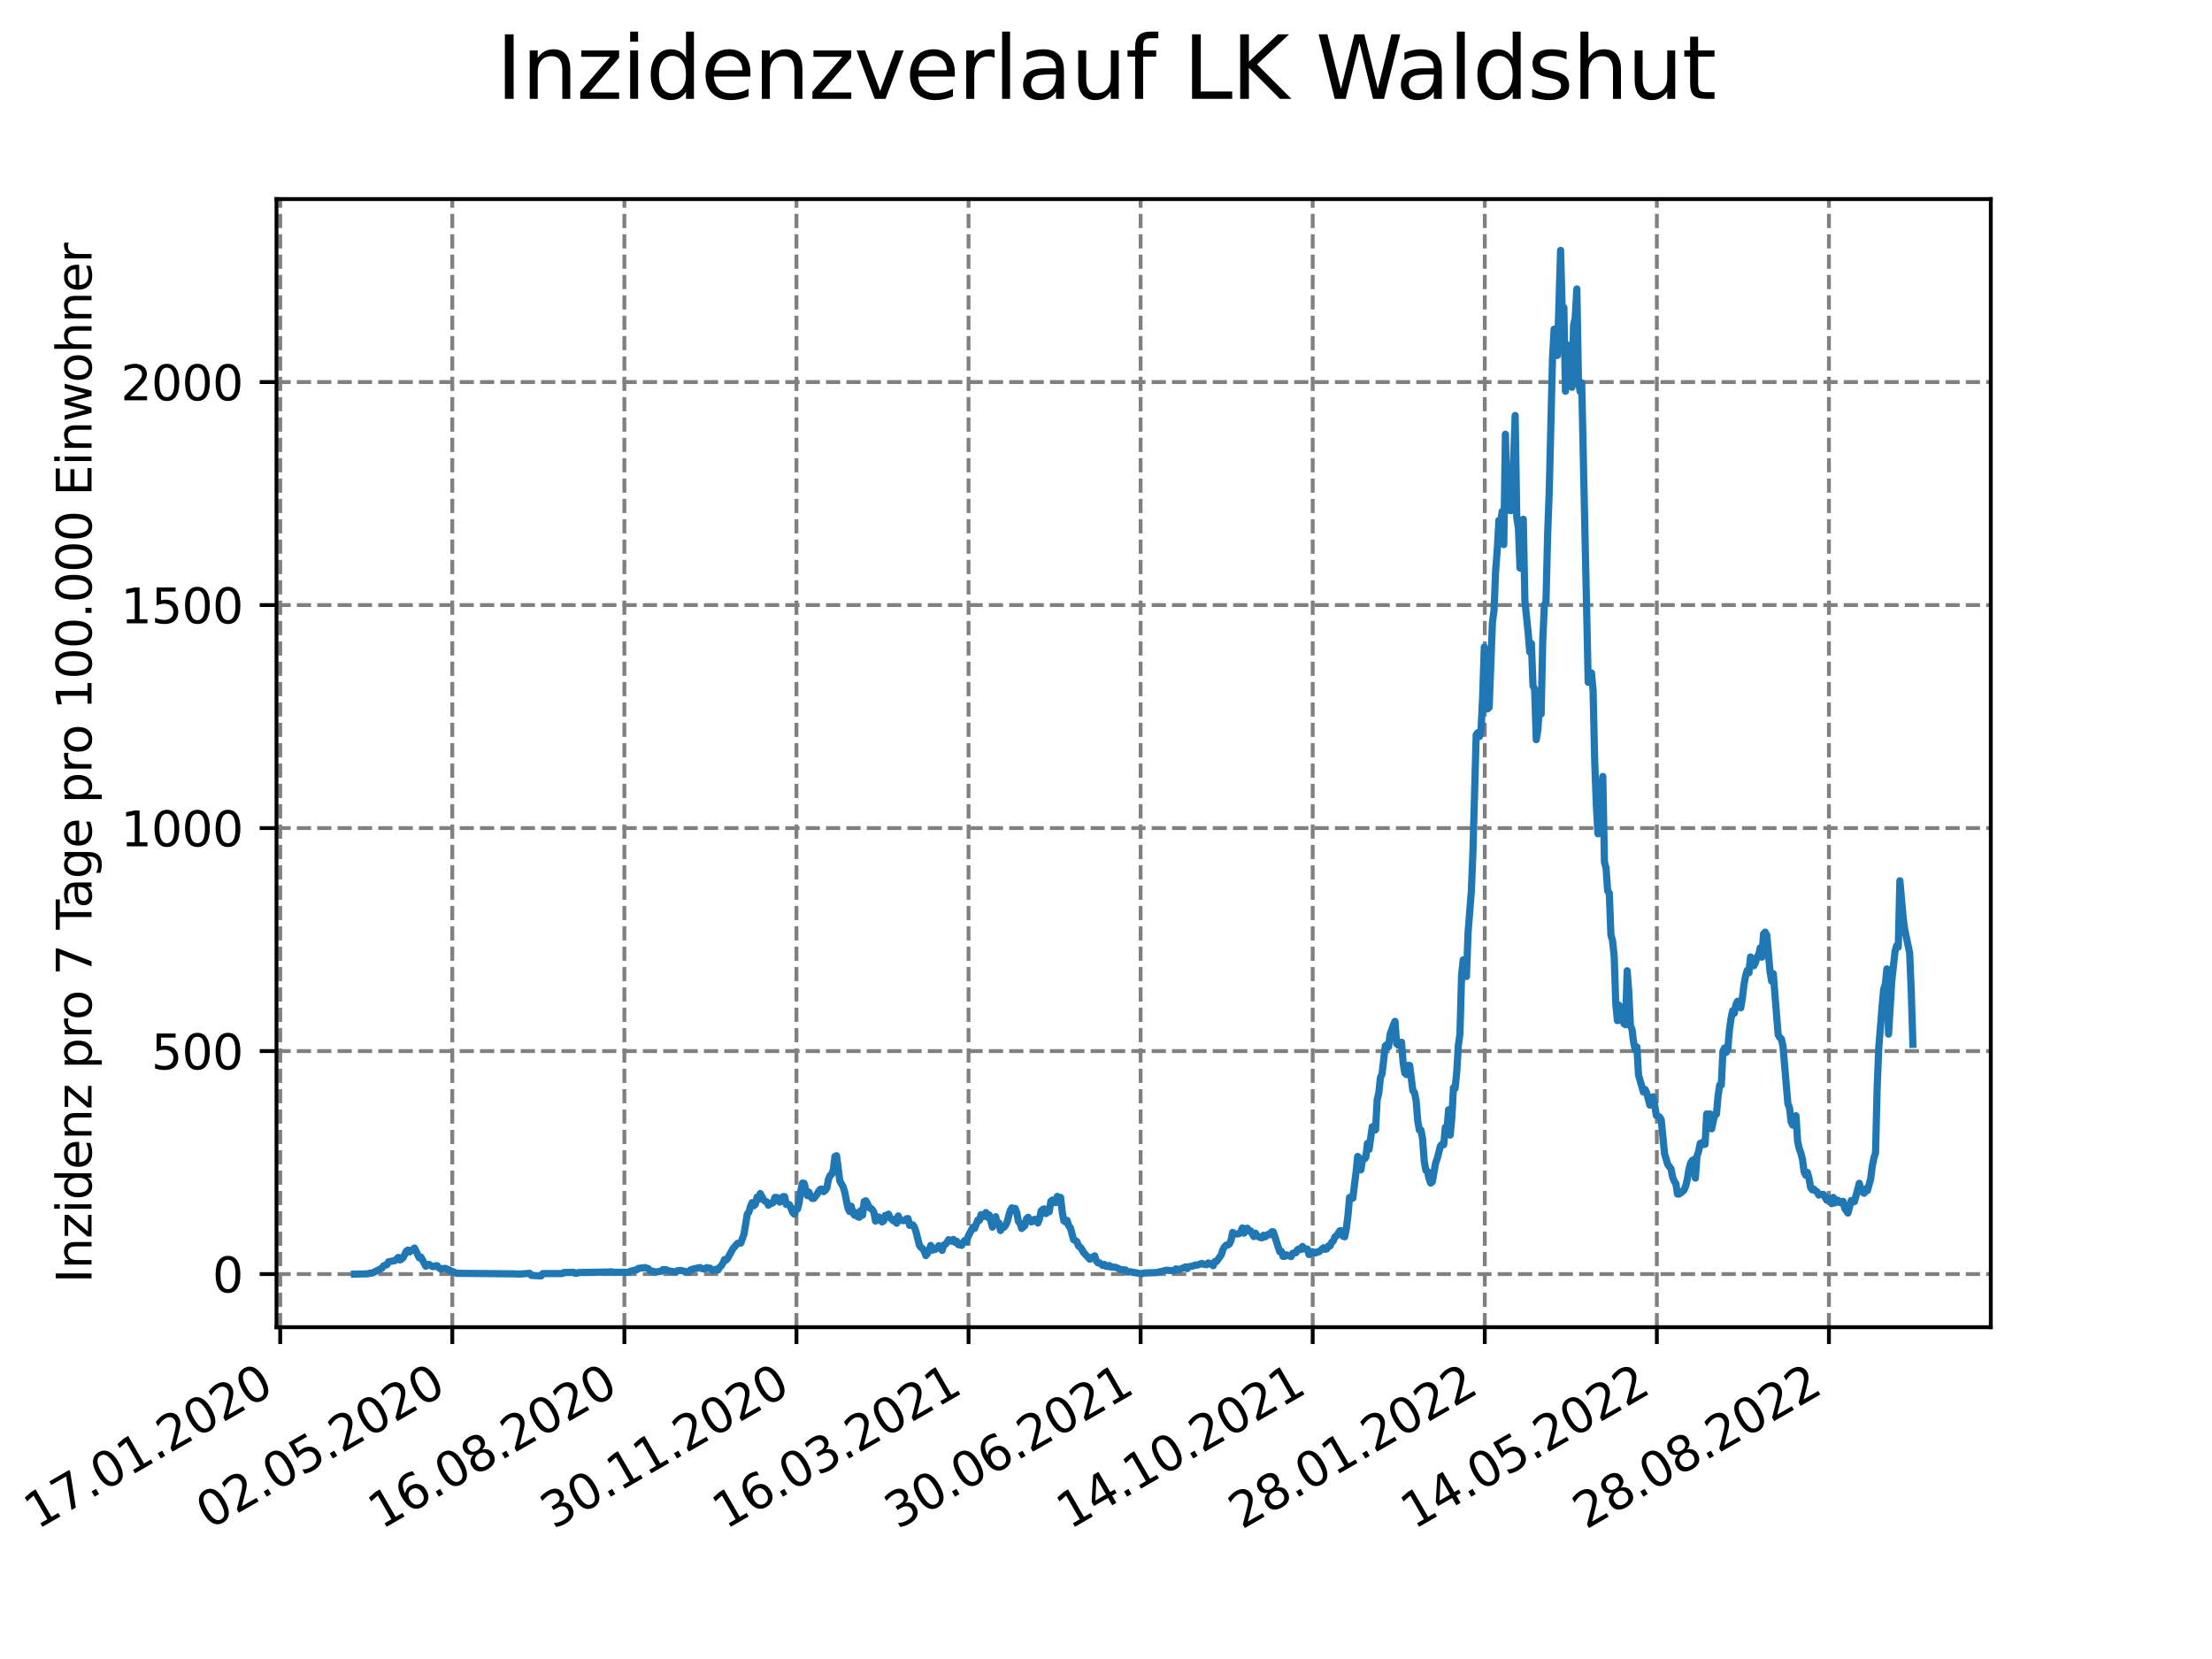 <?xml version="1.0" encoding="utf-8" standalone="no"?>
<!DOCTYPE svg PUBLIC "-//W3C//DTD SVG 1.1//EN"
  "http://www.w3.org/Graphics/SVG/1.1/DTD/svg11.dtd">
<svg xmlns:xlink="http://www.w3.org/1999/xlink" width="460.8pt" height="345.6pt" viewBox="0 0 460.8 345.6" xmlns="http://www.w3.org/2000/svg" version="1.1">
 <defs>
  <style type="text/css">*{stroke-linejoin: round; stroke-linecap: butt}</style>
 </defs>
 <g id="figure_1">
  <g id="patch_1">
   <path d="M 0 345.6 
L 460.8 345.6 
L 460.8 0 
L 0 0 
z
" style="fill: #ffffff"/>
  </g>
  <g id="axes_1">
   <g id="patch_2">
    <path d="M 57.6 276.48 
L 414.72 276.48 
L 414.72 41.472 
L 57.6 41.472 
z
" style="fill: #ffffff"/>
   </g>
   <g id="matplotlib.axis_1">
    <g id="xtick_1">
     <g id="line2d_1">
      <path d="M 58.375 276.48 
L 58.375 41.472 
" clip-path="url(#pb0a9fdff42)" style="fill: none; stroke-dasharray: 2.96,1.28; stroke-dashoffset: 0; stroke: #808080; stroke-width: 0.8"/>
     </g>
     <g id="line2d_2">
      <defs>
       <path id="m4bf8ade8a0" d="M 0 0 
L 0 3.5 
" style="stroke: #000000; stroke-width: 0.8"/>
      </defs>
      <g>
       <use xlink:href="#m4bf8ade8a0" x="58.375" y="276.48" style="stroke: #000000; stroke-width: 0.8"/>
      </g>
     </g>
     <g id="text_1">
      <!-- 17.01.2020 -->
      <g transform="translate(7.75 318.689) rotate(-30) scale(0.1 -0.1)">
       <defs>
        <path id="DejaVuSans-31" d="M 794 531 
L 1825 531 
L 1825 4091 
L 703 3866 
L 703 4441 
L 1819 4666 
L 2450 4666 
L 2450 531 
L 3481 531 
L 3481 0 
L 794 0 
L 794 531 
z
" transform="scale(0.016)"/>
        <path id="DejaVuSans-37" d="M 525 4666 
L 3525 4666 
L 3525 4397 
L 1831 0 
L 1172 0 
L 2766 4134 
L 525 4134 
L 525 4666 
z
" transform="scale(0.016)"/>
        <path id="DejaVuSans-2e" d="M 684 794 
L 1344 794 
L 1344 0 
L 684 0 
L 684 794 
z
" transform="scale(0.016)"/>
        <path id="DejaVuSans-30" d="M 2034 4250 
Q 1547 4250 1301 3770 
Q 1056 3291 1056 2328 
Q 1056 1369 1301 889 
Q 1547 409 2034 409 
Q 2525 409 2770 889 
Q 3016 1369 3016 2328 
Q 3016 3291 2770 3770 
Q 2525 4250 2034 4250 
z
M 2034 4750 
Q 2819 4750 3233 4129 
Q 3647 3509 3647 2328 
Q 3647 1150 3233 529 
Q 2819 -91 2034 -91 
Q 1250 -91 836 529 
Q 422 1150 422 2328 
Q 422 3509 836 4129 
Q 1250 4750 2034 4750 
z
" transform="scale(0.016)"/>
        <path id="DejaVuSans-32" d="M 1228 531 
L 3431 531 
L 3431 0 
L 469 0 
L 469 531 
Q 828 903 1448 1529 
Q 2069 2156 2228 2338 
Q 2531 2678 2651 2914 
Q 2772 3150 2772 3378 
Q 2772 3750 2511 3984 
Q 2250 4219 1831 4219 
Q 1534 4219 1204 4116 
Q 875 4013 500 3803 
L 500 4441 
Q 881 4594 1212 4672 
Q 1544 4750 1819 4750 
Q 2544 4750 2975 4387 
Q 3406 4025 3406 3419 
Q 3406 3131 3298 2873 
Q 3191 2616 2906 2266 
Q 2828 2175 2409 1742 
Q 1991 1309 1228 531 
z
" transform="scale(0.016)"/>
       </defs>
       <use xlink:href="#DejaVuSans-31"/>
       <use xlink:href="#DejaVuSans-37" x="63.623"/>
       <use xlink:href="#DejaVuSans-2e" x="127.246"/>
       <use xlink:href="#DejaVuSans-30" x="159.033"/>
       <use xlink:href="#DejaVuSans-31" x="222.656"/>
       <use xlink:href="#DejaVuSans-2e" x="286.279"/>
       <use xlink:href="#DejaVuSans-32" x="318.066"/>
       <use xlink:href="#DejaVuSans-30" x="381.689"/>
       <use xlink:href="#DejaVuSans-32" x="445.312"/>
       <use xlink:href="#DejaVuSans-30" x="508.936"/>
      </g>
     </g>
    </g>
    <g id="xtick_2">
     <g id="line2d_3">
      <path d="M 94.222 276.48 
L 94.222 41.472 
" clip-path="url(#pb0a9fdff42)" style="fill: none; stroke-dasharray: 2.96,1.28; stroke-dashoffset: 0; stroke: #808080; stroke-width: 0.8"/>
     </g>
     <g id="line2d_4">
      <g>
       <use xlink:href="#m4bf8ade8a0" x="94.222" y="276.48" style="stroke: #000000; stroke-width: 0.8"/>
      </g>
     </g>
     <g id="text_2">
      <!-- 02.05.2020 -->
      <g transform="translate(43.597 318.689) rotate(-30) scale(0.1 -0.1)">
       <defs>
        <path id="DejaVuSans-35" d="M 691 4666 
L 3169 4666 
L 3169 4134 
L 1269 4134 
L 1269 2991 
Q 1406 3038 1543 3061 
Q 1681 3084 1819 3084 
Q 2600 3084 3056 2656 
Q 3513 2228 3513 1497 
Q 3513 744 3044 326 
Q 2575 -91 1722 -91 
Q 1428 -91 1123 -41 
Q 819 9 494 109 
L 494 744 
Q 775 591 1075 516 
Q 1375 441 1709 441 
Q 2250 441 2565 725 
Q 2881 1009 2881 1497 
Q 2881 1984 2565 2268 
Q 2250 2553 1709 2553 
Q 1456 2553 1204 2497 
Q 953 2441 691 2322 
L 691 4666 
z
" transform="scale(0.016)"/>
       </defs>
       <use xlink:href="#DejaVuSans-30"/>
       <use xlink:href="#DejaVuSans-32" x="63.623"/>
       <use xlink:href="#DejaVuSans-2e" x="127.246"/>
       <use xlink:href="#DejaVuSans-30" x="159.033"/>
       <use xlink:href="#DejaVuSans-35" x="222.656"/>
       <use xlink:href="#DejaVuSans-2e" x="286.279"/>
       <use xlink:href="#DejaVuSans-32" x="318.066"/>
       <use xlink:href="#DejaVuSans-30" x="381.689"/>
       <use xlink:href="#DejaVuSans-32" x="445.312"/>
       <use xlink:href="#DejaVuSans-30" x="508.936"/>
      </g>
     </g>
    </g>
    <g id="xtick_3">
     <g id="line2d_5">
      <path d="M 130.07 276.48 
L 130.07 41.472 
" clip-path="url(#pb0a9fdff42)" style="fill: none; stroke-dasharray: 2.96,1.28; stroke-dashoffset: 0; stroke: #808080; stroke-width: 0.8"/>
     </g>
     <g id="line2d_6">
      <g>
       <use xlink:href="#m4bf8ade8a0" x="130.07" y="276.48" style="stroke: #000000; stroke-width: 0.8"/>
      </g>
     </g>
     <g id="text_3">
      <!-- 16.08.2020 -->
      <g transform="translate(79.444 318.689) rotate(-30) scale(0.1 -0.1)">
       <defs>
        <path id="DejaVuSans-36" d="M 2113 2584 
Q 1688 2584 1439 2293 
Q 1191 2003 1191 1497 
Q 1191 994 1439 701 
Q 1688 409 2113 409 
Q 2538 409 2786 701 
Q 3034 994 3034 1497 
Q 3034 2003 2786 2293 
Q 2538 2584 2113 2584 
z
M 3366 4563 
L 3366 3988 
Q 3128 4100 2886 4159 
Q 2644 4219 2406 4219 
Q 1781 4219 1451 3797 
Q 1122 3375 1075 2522 
Q 1259 2794 1537 2939 
Q 1816 3084 2150 3084 
Q 2853 3084 3261 2657 
Q 3669 2231 3669 1497 
Q 3669 778 3244 343 
Q 2819 -91 2113 -91 
Q 1303 -91 875 529 
Q 447 1150 447 2328 
Q 447 3434 972 4092 
Q 1497 4750 2381 4750 
Q 2619 4750 2861 4703 
Q 3103 4656 3366 4563 
z
" transform="scale(0.016)"/>
        <path id="DejaVuSans-38" d="M 2034 2216 
Q 1584 2216 1326 1975 
Q 1069 1734 1069 1313 
Q 1069 891 1326 650 
Q 1584 409 2034 409 
Q 2484 409 2743 651 
Q 3003 894 3003 1313 
Q 3003 1734 2745 1975 
Q 2488 2216 2034 2216 
z
M 1403 2484 
Q 997 2584 770 2862 
Q 544 3141 544 3541 
Q 544 4100 942 4425 
Q 1341 4750 2034 4750 
Q 2731 4750 3128 4425 
Q 3525 4100 3525 3541 
Q 3525 3141 3298 2862 
Q 3072 2584 2669 2484 
Q 3125 2378 3379 2068 
Q 3634 1759 3634 1313 
Q 3634 634 3220 271 
Q 2806 -91 2034 -91 
Q 1263 -91 848 271 
Q 434 634 434 1313 
Q 434 1759 690 2068 
Q 947 2378 1403 2484 
z
M 1172 3481 
Q 1172 3119 1398 2916 
Q 1625 2713 2034 2713 
Q 2441 2713 2670 2916 
Q 2900 3119 2900 3481 
Q 2900 3844 2670 4047 
Q 2441 4250 2034 4250 
Q 1625 4250 1398 4047 
Q 1172 3844 1172 3481 
z
" transform="scale(0.016)"/>
       </defs>
       <use xlink:href="#DejaVuSans-31"/>
       <use xlink:href="#DejaVuSans-36" x="63.623"/>
       <use xlink:href="#DejaVuSans-2e" x="127.246"/>
       <use xlink:href="#DejaVuSans-30" x="159.033"/>
       <use xlink:href="#DejaVuSans-38" x="222.656"/>
       <use xlink:href="#DejaVuSans-2e" x="286.279"/>
       <use xlink:href="#DejaVuSans-32" x="318.066"/>
       <use xlink:href="#DejaVuSans-30" x="381.689"/>
       <use xlink:href="#DejaVuSans-32" x="445.312"/>
       <use xlink:href="#DejaVuSans-30" x="508.936"/>
      </g>
     </g>
    </g>
    <g id="xtick_4">
     <g id="line2d_7">
      <path d="M 165.917 276.48 
L 165.917 41.472 
" clip-path="url(#pb0a9fdff42)" style="fill: none; stroke-dasharray: 2.96,1.28; stroke-dashoffset: 0; stroke: #808080; stroke-width: 0.8"/>
     </g>
     <g id="line2d_8">
      <g>
       <use xlink:href="#m4bf8ade8a0" x="165.917" y="276.48" style="stroke: #000000; stroke-width: 0.8"/>
      </g>
     </g>
     <g id="text_4">
      <!-- 30.11.2020 -->
      <g transform="translate(115.292 318.689) rotate(-30) scale(0.1 -0.1)">
       <defs>
        <path id="DejaVuSans-33" d="M 2597 2516 
Q 3050 2419 3304 2112 
Q 3559 1806 3559 1356 
Q 3559 666 3084 287 
Q 2609 -91 1734 -91 
Q 1441 -91 1130 -33 
Q 819 25 488 141 
L 488 750 
Q 750 597 1062 519 
Q 1375 441 1716 441 
Q 2309 441 2620 675 
Q 2931 909 2931 1356 
Q 2931 1769 2642 2001 
Q 2353 2234 1838 2234 
L 1294 2234 
L 1294 2753 
L 1863 2753 
Q 2328 2753 2575 2939 
Q 2822 3125 2822 3475 
Q 2822 3834 2567 4026 
Q 2313 4219 1838 4219 
Q 1578 4219 1281 4162 
Q 984 4106 628 3988 
L 628 4550 
Q 988 4650 1302 4700 
Q 1616 4750 1894 4750 
Q 2613 4750 3031 4423 
Q 3450 4097 3450 3541 
Q 3450 3153 3228 2886 
Q 3006 2619 2597 2516 
z
" transform="scale(0.016)"/>
       </defs>
       <use xlink:href="#DejaVuSans-33"/>
       <use xlink:href="#DejaVuSans-30" x="63.623"/>
       <use xlink:href="#DejaVuSans-2e" x="127.246"/>
       <use xlink:href="#DejaVuSans-31" x="159.033"/>
       <use xlink:href="#DejaVuSans-31" x="222.656"/>
       <use xlink:href="#DejaVuSans-2e" x="286.279"/>
       <use xlink:href="#DejaVuSans-32" x="318.066"/>
       <use xlink:href="#DejaVuSans-30" x="381.689"/>
       <use xlink:href="#DejaVuSans-32" x="445.312"/>
       <use xlink:href="#DejaVuSans-30" x="508.936"/>
      </g>
     </g>
    </g>
    <g id="xtick_5">
     <g id="line2d_9">
      <path d="M 201.764 276.48 
L 201.764 41.472 
" clip-path="url(#pb0a9fdff42)" style="fill: none; stroke-dasharray: 2.96,1.28; stroke-dashoffset: 0; stroke: #808080; stroke-width: 0.8"/>
     </g>
     <g id="line2d_10">
      <g>
       <use xlink:href="#m4bf8ade8a0" x="201.764" y="276.48" style="stroke: #000000; stroke-width: 0.8"/>
      </g>
     </g>
     <g id="text_5">
      <!-- 16.03.2021 -->
      <g transform="translate(151.139 318.689) rotate(-30) scale(0.1 -0.1)">
       <use xlink:href="#DejaVuSans-31"/>
       <use xlink:href="#DejaVuSans-36" x="63.623"/>
       <use xlink:href="#DejaVuSans-2e" x="127.246"/>
       <use xlink:href="#DejaVuSans-30" x="159.033"/>
       <use xlink:href="#DejaVuSans-33" x="222.656"/>
       <use xlink:href="#DejaVuSans-2e" x="286.279"/>
       <use xlink:href="#DejaVuSans-32" x="318.066"/>
       <use xlink:href="#DejaVuSans-30" x="381.689"/>
       <use xlink:href="#DejaVuSans-32" x="445.312"/>
       <use xlink:href="#DejaVuSans-31" x="508.936"/>
      </g>
     </g>
    </g>
    <g id="xtick_6">
     <g id="line2d_11">
      <path d="M 237.611 276.48 
L 237.611 41.472 
" clip-path="url(#pb0a9fdff42)" style="fill: none; stroke-dasharray: 2.96,1.28; stroke-dashoffset: 0; stroke: #808080; stroke-width: 0.8"/>
     </g>
     <g id="line2d_12">
      <g>
       <use xlink:href="#m4bf8ade8a0" x="237.611" y="276.48" style="stroke: #000000; stroke-width: 0.8"/>
      </g>
     </g>
     <g id="text_6">
      <!-- 30.06.2021 -->
      <g transform="translate(186.986 318.689) rotate(-30) scale(0.1 -0.1)">
       <use xlink:href="#DejaVuSans-33"/>
       <use xlink:href="#DejaVuSans-30" x="63.623"/>
       <use xlink:href="#DejaVuSans-2e" x="127.246"/>
       <use xlink:href="#DejaVuSans-30" x="159.033"/>
       <use xlink:href="#DejaVuSans-36" x="222.656"/>
       <use xlink:href="#DejaVuSans-2e" x="286.279"/>
       <use xlink:href="#DejaVuSans-32" x="318.066"/>
       <use xlink:href="#DejaVuSans-30" x="381.689"/>
       <use xlink:href="#DejaVuSans-32" x="445.312"/>
       <use xlink:href="#DejaVuSans-31" x="508.936"/>
      </g>
     </g>
    </g>
    <g id="xtick_7">
     <g id="line2d_13">
      <path d="M 273.459 276.48 
L 273.459 41.472 
" clip-path="url(#pb0a9fdff42)" style="fill: none; stroke-dasharray: 2.96,1.28; stroke-dashoffset: 0; stroke: #808080; stroke-width: 0.8"/>
     </g>
     <g id="line2d_14">
      <g>
       <use xlink:href="#m4bf8ade8a0" x="273.459" y="276.48" style="stroke: #000000; stroke-width: 0.8"/>
      </g>
     </g>
     <g id="text_7">
      <!-- 14.10.2021 -->
      <g transform="translate(222.833 318.689) rotate(-30) scale(0.1 -0.1)">
       <defs>
        <path id="DejaVuSans-34" d="M 2419 4116 
L 825 1625 
L 2419 1625 
L 2419 4116 
z
M 2253 4666 
L 3047 4666 
L 3047 1625 
L 3713 1625 
L 3713 1100 
L 3047 1100 
L 3047 0 
L 2419 0 
L 2419 1100 
L 313 1100 
L 313 1709 
L 2253 4666 
z
" transform="scale(0.016)"/>
       </defs>
       <use xlink:href="#DejaVuSans-31"/>
       <use xlink:href="#DejaVuSans-34" x="63.623"/>
       <use xlink:href="#DejaVuSans-2e" x="127.246"/>
       <use xlink:href="#DejaVuSans-31" x="159.033"/>
       <use xlink:href="#DejaVuSans-30" x="222.656"/>
       <use xlink:href="#DejaVuSans-2e" x="286.279"/>
       <use xlink:href="#DejaVuSans-32" x="318.066"/>
       <use xlink:href="#DejaVuSans-30" x="381.689"/>
       <use xlink:href="#DejaVuSans-32" x="445.312"/>
       <use xlink:href="#DejaVuSans-31" x="508.936"/>
      </g>
     </g>
    </g>
    <g id="xtick_8">
     <g id="line2d_15">
      <path d="M 309.306 276.48 
L 309.306 41.472 
" clip-path="url(#pb0a9fdff42)" style="fill: none; stroke-dasharray: 2.96,1.28; stroke-dashoffset: 0; stroke: #808080; stroke-width: 0.8"/>
     </g>
     <g id="line2d_16">
      <g>
       <use xlink:href="#m4bf8ade8a0" x="309.306" y="276.48" style="stroke: #000000; stroke-width: 0.8"/>
      </g>
     </g>
     <g id="text_8">
      <!-- 28.01.2022 -->
      <g transform="translate(258.681 318.689) rotate(-30) scale(0.1 -0.1)">
       <use xlink:href="#DejaVuSans-32"/>
       <use xlink:href="#DejaVuSans-38" x="63.623"/>
       <use xlink:href="#DejaVuSans-2e" x="127.246"/>
       <use xlink:href="#DejaVuSans-30" x="159.033"/>
       <use xlink:href="#DejaVuSans-31" x="222.656"/>
       <use xlink:href="#DejaVuSans-2e" x="286.279"/>
       <use xlink:href="#DejaVuSans-32" x="318.066"/>
       <use xlink:href="#DejaVuSans-30" x="381.689"/>
       <use xlink:href="#DejaVuSans-32" x="445.312"/>
       <use xlink:href="#DejaVuSans-32" x="508.936"/>
      </g>
     </g>
    </g>
    <g id="xtick_9">
     <g id="line2d_17">
      <path d="M 345.153 276.48 
L 345.153 41.472 
" clip-path="url(#pb0a9fdff42)" style="fill: none; stroke-dasharray: 2.96,1.28; stroke-dashoffset: 0; stroke: #808080; stroke-width: 0.8"/>
     </g>
     <g id="line2d_18">
      <g>
       <use xlink:href="#m4bf8ade8a0" x="345.153" y="276.48" style="stroke: #000000; stroke-width: 0.8"/>
      </g>
     </g>
     <g id="text_9">
      <!-- 14.05.2022 -->
      <g transform="translate(294.528 318.689) rotate(-30) scale(0.1 -0.1)">
       <use xlink:href="#DejaVuSans-31"/>
       <use xlink:href="#DejaVuSans-34" x="63.623"/>
       <use xlink:href="#DejaVuSans-2e" x="127.246"/>
       <use xlink:href="#DejaVuSans-30" x="159.033"/>
       <use xlink:href="#DejaVuSans-35" x="222.656"/>
       <use xlink:href="#DejaVuSans-2e" x="286.279"/>
       <use xlink:href="#DejaVuSans-32" x="318.066"/>
       <use xlink:href="#DejaVuSans-30" x="381.689"/>
       <use xlink:href="#DejaVuSans-32" x="445.312"/>
       <use xlink:href="#DejaVuSans-32" x="508.936"/>
      </g>
     </g>
    </g>
    <g id="xtick_10">
     <g id="line2d_19">
      <path d="M 381 276.48 
L 381 41.472 
" clip-path="url(#pb0a9fdff42)" style="fill: none; stroke-dasharray: 2.96,1.28; stroke-dashoffset: 0; stroke: #808080; stroke-width: 0.8"/>
     </g>
     <g id="line2d_20">
      <g>
       <use xlink:href="#m4bf8ade8a0" x="381" y="276.48" style="stroke: #000000; stroke-width: 0.8"/>
      </g>
     </g>
     <g id="text_10">
      <!-- 28.08.2022 -->
      <g transform="translate(330.375 318.689) rotate(-30) scale(0.1 -0.1)">
       <use xlink:href="#DejaVuSans-32"/>
       <use xlink:href="#DejaVuSans-38" x="63.623"/>
       <use xlink:href="#DejaVuSans-2e" x="127.246"/>
       <use xlink:href="#DejaVuSans-30" x="159.033"/>
       <use xlink:href="#DejaVuSans-38" x="222.656"/>
       <use xlink:href="#DejaVuSans-2e" x="286.279"/>
       <use xlink:href="#DejaVuSans-32" x="318.066"/>
       <use xlink:href="#DejaVuSans-30" x="381.689"/>
       <use xlink:href="#DejaVuSans-32" x="445.312"/>
       <use xlink:href="#DejaVuSans-32" x="508.936"/>
      </g>
     </g>
    </g>
   </g>
   <g id="matplotlib.axis_2">
    <g id="ytick_1">
     <g id="line2d_21">
      <path d="M 57.6 265.417 
L 414.72 265.417 
" clip-path="url(#pb0a9fdff42)" style="fill: none; stroke-dasharray: 2.96,1.28; stroke-dashoffset: 0; stroke: #808080; stroke-width: 0.8"/>
     </g>
     <g id="line2d_22">
      <defs>
       <path id="m6fbf4aa965" d="M 0 0 
L -3.5 0 
" style="stroke: #000000; stroke-width: 0.8"/>
      </defs>
      <g>
       <use xlink:href="#m6fbf4aa965" x="57.6" y="265.417" style="stroke: #000000; stroke-width: 0.8"/>
      </g>
     </g>
     <g id="text_11">
      <!-- 0 -->
      <g transform="translate(44.237 269.217) scale(0.1 -0.1)">
       <use xlink:href="#DejaVuSans-30"/>
      </g>
     </g>
    </g>
    <g id="ytick_2">
     <g id="line2d_23">
      <path d="M 57.6 218.961 
L 414.72 218.961 
" clip-path="url(#pb0a9fdff42)" style="fill: none; stroke-dasharray: 2.96,1.28; stroke-dashoffset: 0; stroke: #808080; stroke-width: 0.8"/>
     </g>
     <g id="line2d_24">
      <g>
       <use xlink:href="#m6fbf4aa965" x="57.6" y="218.961" style="stroke: #000000; stroke-width: 0.8"/>
      </g>
     </g>
     <g id="text_12">
      <!-- 500 -->
      <g transform="translate(31.512 222.76) scale(0.1 -0.1)">
       <use xlink:href="#DejaVuSans-35"/>
       <use xlink:href="#DejaVuSans-30" x="63.623"/>
       <use xlink:href="#DejaVuSans-30" x="127.246"/>
      </g>
     </g>
    </g>
    <g id="ytick_3">
     <g id="line2d_25">
      <path d="M 57.6 172.504 
L 414.72 172.504 
" clip-path="url(#pb0a9fdff42)" style="fill: none; stroke-dasharray: 2.96,1.28; stroke-dashoffset: 0; stroke: #808080; stroke-width: 0.8"/>
     </g>
     <g id="line2d_26">
      <g>
       <use xlink:href="#m6fbf4aa965" x="57.6" y="172.504" style="stroke: #000000; stroke-width: 0.8"/>
      </g>
     </g>
     <g id="text_13">
      <!-- 1000 -->
      <g transform="translate(25.15 176.303) scale(0.1 -0.1)">
       <use xlink:href="#DejaVuSans-31"/>
       <use xlink:href="#DejaVuSans-30" x="63.623"/>
       <use xlink:href="#DejaVuSans-30" x="127.246"/>
       <use xlink:href="#DejaVuSans-30" x="190.869"/>
      </g>
     </g>
    </g>
    <g id="ytick_4">
     <g id="line2d_27">
      <path d="M 57.6 126.047 
L 414.72 126.047 
" clip-path="url(#pb0a9fdff42)" style="fill: none; stroke-dasharray: 2.96,1.28; stroke-dashoffset: 0; stroke: #808080; stroke-width: 0.8"/>
     </g>
     <g id="line2d_28">
      <g>
       <use xlink:href="#m6fbf4aa965" x="57.6" y="126.047" style="stroke: #000000; stroke-width: 0.8"/>
      </g>
     </g>
     <g id="text_14">
      <!-- 1500 -->
      <g transform="translate(25.15 129.846) scale(0.1 -0.1)">
       <use xlink:href="#DejaVuSans-31"/>
       <use xlink:href="#DejaVuSans-35" x="63.623"/>
       <use xlink:href="#DejaVuSans-30" x="127.246"/>
       <use xlink:href="#DejaVuSans-30" x="190.869"/>
      </g>
     </g>
    </g>
    <g id="ytick_5">
     <g id="line2d_29">
      <path d="M 57.6 79.59 
L 414.72 79.59 
" clip-path="url(#pb0a9fdff42)" style="fill: none; stroke-dasharray: 2.96,1.28; stroke-dashoffset: 0; stroke: #808080; stroke-width: 0.8"/>
     </g>
     <g id="line2d_30">
      <g>
       <use xlink:href="#m6fbf4aa965" x="57.6" y="79.59" style="stroke: #000000; stroke-width: 0.8"/>
      </g>
     </g>
     <g id="text_15">
      <!-- 2000 -->
      <g transform="translate(25.15 83.389) scale(0.1 -0.1)">
       <use xlink:href="#DejaVuSans-32"/>
       <use xlink:href="#DejaVuSans-30" x="63.623"/>
       <use xlink:href="#DejaVuSans-30" x="127.246"/>
       <use xlink:href="#DejaVuSans-30" x="190.869"/>
      </g>
     </g>
    </g>
    <g id="text_16">
     <!-- Inzidenz pro 7 Tage pro 100.000 Einwohner -->
     <g transform="translate(19.07 267.301) rotate(-90) scale(0.1 -0.1)">
      <defs>
       <path id="DejaVuSans-49" d="M 628 4666 
L 1259 4666 
L 1259 0 
L 628 0 
L 628 4666 
z
" transform="scale(0.016)"/>
       <path id="DejaVuSans-6e" d="M 3513 2113 
L 3513 0 
L 2938 0 
L 2938 2094 
Q 2938 2591 2744 2837 
Q 2550 3084 2163 3084 
Q 1697 3084 1428 2787 
Q 1159 2491 1159 1978 
L 1159 0 
L 581 0 
L 581 3500 
L 1159 3500 
L 1159 2956 
Q 1366 3272 1645 3428 
Q 1925 3584 2291 3584 
Q 2894 3584 3203 3211 
Q 3513 2838 3513 2113 
z
" transform="scale(0.016)"/>
       <path id="DejaVuSans-7a" d="M 353 3500 
L 3084 3500 
L 3084 2975 
L 922 459 
L 3084 459 
L 3084 0 
L 275 0 
L 275 525 
L 2438 3041 
L 353 3041 
L 353 3500 
z
" transform="scale(0.016)"/>
       <path id="DejaVuSans-69" d="M 603 3500 
L 1178 3500 
L 1178 0 
L 603 0 
L 603 3500 
z
M 603 4863 
L 1178 4863 
L 1178 4134 
L 603 4134 
L 603 4863 
z
" transform="scale(0.016)"/>
       <path id="DejaVuSans-64" d="M 2906 2969 
L 2906 4863 
L 3481 4863 
L 3481 0 
L 2906 0 
L 2906 525 
Q 2725 213 2448 61 
Q 2172 -91 1784 -91 
Q 1150 -91 751 415 
Q 353 922 353 1747 
Q 353 2572 751 3078 
Q 1150 3584 1784 3584 
Q 2172 3584 2448 3432 
Q 2725 3281 2906 2969 
z
M 947 1747 
Q 947 1113 1208 752 
Q 1469 391 1925 391 
Q 2381 391 2643 752 
Q 2906 1113 2906 1747 
Q 2906 2381 2643 2742 
Q 2381 3103 1925 3103 
Q 1469 3103 1208 2742 
Q 947 2381 947 1747 
z
" transform="scale(0.016)"/>
       <path id="DejaVuSans-65" d="M 3597 1894 
L 3597 1613 
L 953 1613 
Q 991 1019 1311 708 
Q 1631 397 2203 397 
Q 2534 397 2845 478 
Q 3156 559 3463 722 
L 3463 178 
Q 3153 47 2828 -22 
Q 2503 -91 2169 -91 
Q 1331 -91 842 396 
Q 353 884 353 1716 
Q 353 2575 817 3079 
Q 1281 3584 2069 3584 
Q 2775 3584 3186 3129 
Q 3597 2675 3597 1894 
z
M 3022 2063 
Q 3016 2534 2758 2815 
Q 2500 3097 2075 3097 
Q 1594 3097 1305 2825 
Q 1016 2553 972 2059 
L 3022 2063 
z
" transform="scale(0.016)"/>
       <path id="DejaVuSans-20" transform="scale(0.016)"/>
       <path id="DejaVuSans-70" d="M 1159 525 
L 1159 -1331 
L 581 -1331 
L 581 3500 
L 1159 3500 
L 1159 2969 
Q 1341 3281 1617 3432 
Q 1894 3584 2278 3584 
Q 2916 3584 3314 3078 
Q 3713 2572 3713 1747 
Q 3713 922 3314 415 
Q 2916 -91 2278 -91 
Q 1894 -91 1617 61 
Q 1341 213 1159 525 
z
M 3116 1747 
Q 3116 2381 2855 2742 
Q 2594 3103 2138 3103 
Q 1681 3103 1420 2742 
Q 1159 2381 1159 1747 
Q 1159 1113 1420 752 
Q 1681 391 2138 391 
Q 2594 391 2855 752 
Q 3116 1113 3116 1747 
z
" transform="scale(0.016)"/>
       <path id="DejaVuSans-72" d="M 2631 2963 
Q 2534 3019 2420 3045 
Q 2306 3072 2169 3072 
Q 1681 3072 1420 2755 
Q 1159 2438 1159 1844 
L 1159 0 
L 581 0 
L 581 3500 
L 1159 3500 
L 1159 2956 
Q 1341 3275 1631 3429 
Q 1922 3584 2338 3584 
Q 2397 3584 2469 3576 
Q 2541 3569 2628 3553 
L 2631 2963 
z
" transform="scale(0.016)"/>
       <path id="DejaVuSans-6f" d="M 1959 3097 
Q 1497 3097 1228 2736 
Q 959 2375 959 1747 
Q 959 1119 1226 758 
Q 1494 397 1959 397 
Q 2419 397 2687 759 
Q 2956 1122 2956 1747 
Q 2956 2369 2687 2733 
Q 2419 3097 1959 3097 
z
M 1959 3584 
Q 2709 3584 3137 3096 
Q 3566 2609 3566 1747 
Q 3566 888 3137 398 
Q 2709 -91 1959 -91 
Q 1206 -91 779 398 
Q 353 888 353 1747 
Q 353 2609 779 3096 
Q 1206 3584 1959 3584 
z
" transform="scale(0.016)"/>
       <path id="DejaVuSans-54" d="M -19 4666 
L 3928 4666 
L 3928 4134 
L 2272 4134 
L 2272 0 
L 1638 0 
L 1638 4134 
L -19 4134 
L -19 4666 
z
" transform="scale(0.016)"/>
       <path id="DejaVuSans-61" d="M 2194 1759 
Q 1497 1759 1228 1600 
Q 959 1441 959 1056 
Q 959 750 1161 570 
Q 1363 391 1709 391 
Q 2188 391 2477 730 
Q 2766 1069 2766 1631 
L 2766 1759 
L 2194 1759 
z
M 3341 1997 
L 3341 0 
L 2766 0 
L 2766 531 
Q 2569 213 2275 61 
Q 1981 -91 1556 -91 
Q 1019 -91 701 211 
Q 384 513 384 1019 
Q 384 1609 779 1909 
Q 1175 2209 1959 2209 
L 2766 2209 
L 2766 2266 
Q 2766 2663 2505 2880 
Q 2244 3097 1772 3097 
Q 1472 3097 1187 3025 
Q 903 2953 641 2809 
L 641 3341 
Q 956 3463 1253 3523 
Q 1550 3584 1831 3584 
Q 2591 3584 2966 3190 
Q 3341 2797 3341 1997 
z
" transform="scale(0.016)"/>
       <path id="DejaVuSans-67" d="M 2906 1791 
Q 2906 2416 2648 2759 
Q 2391 3103 1925 3103 
Q 1463 3103 1205 2759 
Q 947 2416 947 1791 
Q 947 1169 1205 825 
Q 1463 481 1925 481 
Q 2391 481 2648 825 
Q 2906 1169 2906 1791 
z
M 3481 434 
Q 3481 -459 3084 -895 
Q 2688 -1331 1869 -1331 
Q 1566 -1331 1297 -1286 
Q 1028 -1241 775 -1147 
L 775 -588 
Q 1028 -725 1275 -790 
Q 1522 -856 1778 -856 
Q 2344 -856 2625 -561 
Q 2906 -266 2906 331 
L 2906 616 
Q 2728 306 2450 153 
Q 2172 0 1784 0 
Q 1141 0 747 490 
Q 353 981 353 1791 
Q 353 2603 747 3093 
Q 1141 3584 1784 3584 
Q 2172 3584 2450 3431 
Q 2728 3278 2906 2969 
L 2906 3500 
L 3481 3500 
L 3481 434 
z
" transform="scale(0.016)"/>
       <path id="DejaVuSans-45" d="M 628 4666 
L 3578 4666 
L 3578 4134 
L 1259 4134 
L 1259 2753 
L 3481 2753 
L 3481 2222 
L 1259 2222 
L 1259 531 
L 3634 531 
L 3634 0 
L 628 0 
L 628 4666 
z
" transform="scale(0.016)"/>
       <path id="DejaVuSans-77" d="M 269 3500 
L 844 3500 
L 1563 769 
L 2278 3500 
L 2956 3500 
L 3675 769 
L 4391 3500 
L 4966 3500 
L 4050 0 
L 3372 0 
L 2619 2869 
L 1863 0 
L 1184 0 
L 269 3500 
z
" transform="scale(0.016)"/>
       <path id="DejaVuSans-68" d="M 3513 2113 
L 3513 0 
L 2938 0 
L 2938 2094 
Q 2938 2591 2744 2837 
Q 2550 3084 2163 3084 
Q 1697 3084 1428 2787 
Q 1159 2491 1159 1978 
L 1159 0 
L 581 0 
L 581 4863 
L 1159 4863 
L 1159 2956 
Q 1366 3272 1645 3428 
Q 1925 3584 2291 3584 
Q 2894 3584 3203 3211 
Q 3513 2838 3513 2113 
z
" transform="scale(0.016)"/>
      </defs>
      <use xlink:href="#DejaVuSans-49"/>
      <use xlink:href="#DejaVuSans-6e" x="29.492"/>
      <use xlink:href="#DejaVuSans-7a" x="92.871"/>
      <use xlink:href="#DejaVuSans-69" x="145.361"/>
      <use xlink:href="#DejaVuSans-64" x="173.145"/>
      <use xlink:href="#DejaVuSans-65" x="236.621"/>
      <use xlink:href="#DejaVuSans-6e" x="298.145"/>
      <use xlink:href="#DejaVuSans-7a" x="361.523"/>
      <use xlink:href="#DejaVuSans-20" x="414.014"/>
      <use xlink:href="#DejaVuSans-70" x="445.801"/>
      <use xlink:href="#DejaVuSans-72" x="509.277"/>
      <use xlink:href="#DejaVuSans-6f" x="548.141"/>
      <use xlink:href="#DejaVuSans-20" x="609.322"/>
      <use xlink:href="#DejaVuSans-37" x="641.109"/>
      <use xlink:href="#DejaVuSans-20" x="704.732"/>
      <use xlink:href="#DejaVuSans-54" x="736.52"/>
      <use xlink:href="#DejaVuSans-61" x="781.104"/>
      <use xlink:href="#DejaVuSans-67" x="842.383"/>
      <use xlink:href="#DejaVuSans-65" x="905.859"/>
      <use xlink:href="#DejaVuSans-20" x="967.383"/>
      <use xlink:href="#DejaVuSans-70" x="999.17"/>
      <use xlink:href="#DejaVuSans-72" x="1062.646"/>
      <use xlink:href="#DejaVuSans-6f" x="1101.51"/>
      <use xlink:href="#DejaVuSans-20" x="1162.691"/>
      <use xlink:href="#DejaVuSans-31" x="1194.479"/>
      <use xlink:href="#DejaVuSans-30" x="1258.102"/>
      <use xlink:href="#DejaVuSans-30" x="1321.725"/>
      <use xlink:href="#DejaVuSans-2e" x="1385.348"/>
      <use xlink:href="#DejaVuSans-30" x="1417.135"/>
      <use xlink:href="#DejaVuSans-30" x="1480.758"/>
      <use xlink:href="#DejaVuSans-30" x="1544.381"/>
      <use xlink:href="#DejaVuSans-20" x="1608.004"/>
      <use xlink:href="#DejaVuSans-45" x="1639.791"/>
      <use xlink:href="#DejaVuSans-69" x="1702.975"/>
      <use xlink:href="#DejaVuSans-6e" x="1730.758"/>
      <use xlink:href="#DejaVuSans-77" x="1794.137"/>
      <use xlink:href="#DejaVuSans-6f" x="1875.924"/>
      <use xlink:href="#DejaVuSans-68" x="1937.105"/>
      <use xlink:href="#DejaVuSans-6e" x="2000.484"/>
      <use xlink:href="#DejaVuSans-65" x="2063.863"/>
      <use xlink:href="#DejaVuSans-72" x="2125.387"/>
     </g>
    </g>
   </g>
   <g id="line2d_31">
    <path d="M 73.833 265.417 
L 76.538 265.363 
L 77.215 265.2 
L 77.553 265.2 
L 79.582 264.168 
L 79.92 263.679 
L 80.596 263.461 
L 80.935 262.864 
L 82.287 262.592 
L 82.964 261.94 
L 83.302 262.483 
L 83.64 262.32 
L 83.978 261.994 
L 84.655 260.636 
L 84.993 260.419 
L 85.331 260.799 
L 85.669 260.419 
L 86.007 260.419 
L 86.345 259.984 
L 87.36 262.049 
L 87.698 261.886 
L 88.713 263.787 
L 89.051 263.461 
L 89.389 263.407 
L 90.065 263.842 
L 90.404 263.842 
L 90.742 263.679 
L 91.08 263.679 
L 91.418 264.113 
L 91.756 264.331 
L 92.771 264.222 
L 95.138 265.254 
L 106.975 265.363 
L 107.989 265.417 
L 109.004 265.363 
L 110.356 265.254 
L 110.695 265.689 
L 112.724 265.798 
L 113.062 265.309 
L 117.12 265.309 
L 117.458 265.091 
L 119.487 265.037 
L 119.825 265.254 
L 120.164 265.254 
L 120.502 265.091 
L 126.927 264.983 
L 127.265 264.928 
L 127.942 265.037 
L 128.618 265.037 
L 129.295 265.037 
L 130.985 265.037 
L 131.324 264.82 
L 132.676 264.494 
L 133.015 264.222 
L 134.367 264.059 
L 135.044 264.276 
L 135.382 264.657 
L 135.72 264.82 
L 136.058 264.82 
L 136.396 264.983 
L 137.749 264.82 
L 138.087 264.494 
L 138.764 264.494 
L 139.102 264.711 
L 140.793 264.983 
L 141.131 264.711 
L 141.807 264.657 
L 143.498 265.037 
L 143.836 264.548 
L 144.513 264.331 
L 145.865 264.059 
L 146.204 264.276 
L 146.88 264.331 
L 147.218 264.059 
L 147.556 264.222 
L 147.895 264.168 
L 148.571 264.711 
L 149.247 264.385 
L 149.585 264.548 
L 149.924 264.005 
L 150.262 263.679 
L 150.6 263.135 
L 150.938 262.375 
L 151.276 262.483 
L 151.615 262.103 
L 152.629 260.201 
L 153.644 259.006 
L 154.32 258.952 
L 154.996 257.05 
L 155.673 252.921 
L 156.011 252.486 
L 156.349 251.29 
L 156.687 250.53 
L 157.025 251.182 
L 157.364 250.856 
L 157.702 249.389 
L 158.04 249.878 
L 158.378 248.628 
L 159.055 249.932 
L 159.393 250.258 
L 159.731 250.367 
L 160.069 251.073 
L 160.407 250.693 
L 160.745 250.693 
L 161.084 250.475 
L 161.422 249.443 
L 161.76 249.443 
L 162.098 249.606 
L 162.436 250.421 
L 162.775 250.041 
L 163.113 249.28 
L 163.451 249.28 
L 163.789 250.91 
L 164.127 250.856 
L 164.465 250.964 
L 165.142 252.595 
L 165.48 252.921 
L 165.818 251.725 
L 166.156 251.834 
L 166.495 250.421 
L 166.833 247.976 
L 167.171 246.455 
L 167.509 246.509 
L 168.185 249.063 
L 168.524 248.356 
L 168.862 249.28 
L 169.2 249.66 
L 169.538 249.66 
L 170.215 248.791 
L 170.553 248.139 
L 170.891 247.759 
L 171.229 247.704 
L 171.567 248.248 
L 171.905 247.976 
L 172.244 247.487 
L 172.582 245.694 
L 172.92 244.879 
L 173.258 244.607 
L 173.596 243.684 
L 173.935 240.913 
L 174.273 240.75 
L 174.949 246.02 
L 175.625 247.215 
L 175.964 248.302 
L 176.64 251.671 
L 176.978 252.377 
L 177.316 251.29 
L 177.655 252.54 
L 177.993 253.138 
L 178.331 252.595 
L 178.669 253.464 
L 179.007 253.573 
L 179.345 252.16 
L 179.684 253.138 
L 180.022 250.312 
L 180.36 250.149 
L 180.698 250.693 
L 181.036 251.562 
L 181.375 251.671 
L 181.713 251.997 
L 182.051 252.54 
L 182.389 254.388 
L 182.727 254.17 
L 183.065 253.518 
L 183.742 254.551 
L 184.08 254.333 
L 184.418 253.192 
L 184.756 253.41 
L 185.095 252.921 
L 185.433 253.736 
L 185.771 253.953 
L 186.109 254.333 
L 186.447 253.953 
L 186.785 254.822 
L 187.124 253.301 
L 187.462 254.17 
L 188.138 254.279 
L 188.476 254.225 
L 188.815 253.899 
L 189.153 253.844 
L 189.491 255.257 
L 190.167 255.148 
L 190.505 255.692 
L 190.844 256.67 
L 191.52 259.386 
L 191.858 259.875 
L 192.196 260.093 
L 192.535 260.636 
L 192.873 261.56 
L 193.211 261.125 
L 193.549 260.419 
L 193.887 259.441 
L 194.225 260.419 
L 194.902 260.256 
L 195.578 259.495 
L 195.916 259.821 
L 196.255 260.473 
L 196.593 259.386 
L 196.931 259.223 
L 197.269 258.843 
L 197.607 258.245 
L 198.284 258.571 
L 198.622 258.191 
L 198.96 258.789 
L 199.298 258.571 
L 199.636 259.278 
L 200.313 259.441 
L 200.651 258.789 
L 200.989 258.408 
L 201.327 258.734 
L 201.665 257.593 
L 202.68 255.637 
L 203.018 255.909 
L 203.695 254.17 
L 204.033 254.225 
L 204.371 253.029 
L 204.709 253.464 
L 205.047 253.192 
L 205.385 252.595 
L 205.724 253.573 
L 206.062 253.084 
L 206.738 255.637 
L 207.415 253.464 
L 207.753 254.985 
L 208.091 254.768 
L 208.429 256.344 
L 208.767 255.529 
L 209.105 255.692 
L 209.444 255.311 
L 209.782 254.605 
L 210.458 252.16 
L 210.796 251.616 
L 211.135 252.16 
L 211.473 251.725 
L 211.811 252.595 
L 212.149 254.442 
L 212.487 254.822 
L 212.825 255.909 
L 213.502 255.311 
L 213.84 253.899 
L 214.178 253.573 
L 214.516 254.333 
L 214.855 254.551 
L 215.531 254.007 
L 216.207 254.768 
L 216.545 253.899 
L 216.884 252.269 
L 217.222 251.942 
L 217.56 251.834 
L 217.898 252.812 
L 218.236 251.942 
L 218.575 252.432 
L 218.913 250.258 
L 219.251 249.986 
L 219.589 250.421 
L 219.927 250.53 
L 220.265 249.226 
L 220.604 249.715 
L 220.942 249.443 
L 221.28 252.486 
L 221.618 254.333 
L 221.956 254.551 
L 222.295 254.225 
L 222.633 255.366 
L 222.971 255.746 
L 223.647 258.245 
L 224.324 258.626 
L 224.662 259.549 
L 225 259.767 
L 225.338 260.201 
L 225.676 260.853 
L 227.029 262.32 
L 227.367 261.94 
L 227.705 262.049 
L 228.044 261.614 
L 228.382 262.646 
L 228.72 263.081 
L 229.058 263.081 
L 229.735 263.624 
L 230.073 263.407 
L 230.411 263.787 
L 230.749 263.842 
L 231.087 263.624 
L 231.425 263.95 
L 232.44 264.005 
L 233.116 264.331 
L 233.455 264.494 
L 234.469 264.548 
L 234.807 264.983 
L 235.484 264.928 
L 237.851 265.363 
L 238.189 265.2 
L 240.895 265.091 
L 242.585 264.711 
L 242.924 264.602 
L 244.276 264.711 
L 244.615 264.711 
L 244.953 264.331 
L 245.629 264.494 
L 246.644 264.059 
L 246.982 263.896 
L 247.32 264.276 
L 247.658 263.896 
L 248.673 263.679 
L 249.011 263.516 
L 249.349 263.57 
L 250.364 263.19 
L 250.702 263.353 
L 251.378 263.461 
L 251.716 263.081 
L 252.393 263.353 
L 252.731 263.679 
L 253.069 262.809 
L 253.407 262.809 
L 254.422 261.397 
L 254.76 260.31 
L 255.098 259.712 
L 255.436 259.386 
L 255.775 259.386 
L 256.113 259.115 
L 256.451 258.354 
L 256.789 256.724 
L 257.127 257.104 
L 258.142 256.996 
L 258.48 256.615 
L 258.818 255.8 
L 259.156 256.887 
L 259.495 255.963 
L 259.833 255.855 
L 260.171 256.452 
L 260.509 256.398 
L 261.185 257.593 
L 261.524 256.887 
L 261.862 257.43 
L 262.538 257.811 
L 262.876 257.865 
L 263.215 257.322 
L 263.553 257.648 
L 264.229 257.104 
L 264.567 257.213 
L 264.905 256.615 
L 265.244 256.615 
L 266.596 260.745 
L 266.935 260.69 
L 267.273 261.723 
L 267.611 261.723 
L 267.949 261.397 
L 268.964 261.777 
L 269.302 261.071 
L 269.978 260.962 
L 270.316 260.31 
L 270.655 260.147 
L 270.993 260.31 
L 271.331 259.658 
L 271.669 260.147 
L 272.345 260.201 
L 272.684 261.342 
L 273.022 261.125 
L 273.36 260.745 
L 274.036 261.016 
L 274.375 260.799 
L 274.713 260.799 
L 275.727 259.93 
L 276.065 260.256 
L 276.404 260.147 
L 276.742 259.549 
L 277.08 259.549 
L 277.418 258.789 
L 277.756 258.517 
L 278.095 257.648 
L 278.433 257.43 
L 279.109 256.398 
L 279.447 256.398 
L 279.785 257.539 
L 280.124 257.648 
L 280.462 255.963 
L 280.8 253.247 
L 281.138 249.443 
L 281.476 249.606 
L 281.815 249.606 
L 282.491 244.173 
L 282.829 240.913 
L 283.167 241.184 
L 283.505 243.684 
L 283.844 241.456 
L 284.182 241.456 
L 284.52 241.13 
L 284.858 238.196 
L 285.196 239.446 
L 285.873 234.718 
L 286.211 235.37 
L 286.549 235.37 
L 286.887 229.122 
L 287.225 227.709 
L 287.564 224.504 
L 287.902 223.743 
L 288.578 217.875 
L 288.916 217.603 
L 289.255 218.092 
L 289.593 215.43 
L 290.269 213.528 
L 290.607 212.767 
L 290.945 217.44 
L 291.284 217.712 
L 291.96 217.114 
L 292.298 221.406 
L 292.636 223.526 
L 292.975 223.852 
L 293.313 221.95 
L 293.651 221.95 
L 294.327 227.22 
L 294.665 227.601 
L 295.004 229.285 
L 295.342 233.469 
L 295.68 235.425 
L 296.018 235.425 
L 296.356 237.326 
L 296.695 241.891 
L 297.033 243.792 
L 297.371 244.01 
L 297.709 245.585 
L 298.047 246.455 
L 298.385 246.183 
L 299.062 242.271 
L 299.4 241.347 
L 300.076 238.739 
L 300.415 238.359 
L 300.753 238.468 
L 301.091 234.827 
L 301.429 235.37 
L 301.767 231.187 
L 302.105 236.457 
L 302.444 232.762 
L 302.782 226.568 
L 303.12 226.731 
L 303.458 223.417 
L 303.796 217.82 
L 304.135 215.375 
L 304.473 203.15 
L 304.811 199.944 
L 305.149 203.422 
L 305.487 203.422 
L 305.825 194.293 
L 306.502 185.709 
L 306.84 177.504 
L 307.516 153.054 
L 307.855 152.619 
L 308.193 153.434 
L 308.531 152.184 
L 308.869 144.958 
L 309.207 134.797 
L 309.545 140.176 
L 309.884 147.674 
L 310.222 147.348 
L 310.898 129.69 
L 311.236 127.136 
L 311.575 118.714 
L 311.913 114.422 
L 312.251 108.39 
L 312.589 109.151 
L 312.927 106.543 
L 313.265 113.444 
L 313.604 90.46 
L 313.942 102.957 
L 314.28 99.534 
L 314.618 106.38 
L 314.956 106.326 
L 315.633 86.548 
L 315.971 107.847 
L 316.309 109.912 
L 316.647 118.334 
L 316.985 108.825 
L 317.324 108.173 
L 317.662 125.126 
L 318.338 131.754 
L 318.676 135.829 
L 319.015 134.036 
L 319.353 142.893 
L 319.691 143.545 
L 320.029 154.086 
L 320.367 152.021 
L 320.705 146.642 
L 321.044 148.761 
L 321.382 133.493 
L 321.72 126.049 
L 322.058 125.397 
L 322.396 111.542 
L 322.735 102.305 
L 323.411 74.757 
L 323.749 68.563 
L 324.087 73.834 
L 324.425 74.051 
L 325.102 52.154 
L 325.44 64.814 
L 325.778 64.053 
L 326.116 81.495 
L 326.455 73.616 
L 326.793 71.932 
L 327.131 79.484 
L 327.469 80.68 
L 327.807 67.803 
L 328.145 66.227 
L 328.484 60.196 
L 328.822 79.376 
L 329.16 81.549 
L 329.498 79.756 
L 330.851 142.132 
L 331.189 140.285 
L 331.527 140.176 
L 331.865 143.708 
L 332.204 158.541 
L 332.542 167.615 
L 332.88 173.701 
L 333.218 172.777 
L 333.895 161.747 
L 334.233 179.569 
L 334.571 180.819 
L 334.909 185.6 
L 335.247 186.089 
L 335.585 194.782 
L 335.924 195.978 
L 336.262 199.184 
L 336.6 209.181 
L 336.938 212.604 
L 337.276 209.399 
L 337.615 212.496 
L 337.953 211.409 
L 338.291 213.256 
L 338.629 213.474 
L 338.967 202.226 
L 339.305 206.627 
L 339.644 213.637 
L 339.982 214.452 
L 340.32 217.168 
L 340.658 218.744 
L 340.996 218.092 
L 341.335 223.96 
L 342.349 227.492 
L 342.687 226.949 
L 343.025 227.655 
L 343.702 230.209 
L 344.04 228.905 
L 344.378 228.47 
L 345.055 232.382 
L 345.731 232.708 
L 346.069 233.306 
L 346.745 240.261 
L 347.422 242.597 
L 348.098 243.466 
L 348.436 245.205 
L 348.775 246.074 
L 349.113 246.563 
L 349.451 248.737 
L 349.789 248.737 
L 350.465 248.248 
L 350.804 247.922 
L 351.142 247.161 
L 351.48 245.748 
L 351.818 243.684 
L 352.156 242.38 
L 352.495 241.782 
L 352.833 241.565 
L 353.171 245.422 
L 353.509 240.858 
L 353.847 239.88 
L 354.185 238.196 
L 354.524 238.033 
L 354.862 238.413 
L 355.2 238.359 
L 355.538 232.056 
L 355.876 233.414 
L 356.215 232.056 
L 356.553 235.153 
L 357.229 232.11 
L 357.567 232.11 
L 357.905 228.307 
L 358.244 226.025 
L 358.582 226.025 
L 358.92 218.961 
L 359.258 218.309 
L 359.596 219.233 
L 359.935 218.527 
L 360.273 214.506 
L 360.611 212.115 
L 360.949 210.54 
L 361.287 211.083 
L 361.625 209.29 
L 361.964 208.583 
L 362.302 209.072 
L 362.64 209.942 
L 362.978 207.823 
L 363.316 204.997 
L 363.655 203.204 
L 363.993 202.118 
L 364.331 202.661 
L 364.669 199.347 
L 365.345 201.194 
L 365.684 200.542 
L 366.022 199.401 
L 366.36 198.858 
L 366.698 197.445 
L 367.036 199.401 
L 367.375 194.565 
L 367.713 194.185 
L 368.051 194.782 
L 368.727 202.389 
L 369.065 204.4 
L 369.404 202.824 
L 370.418 215.538 
L 370.756 216.136 
L 371.095 216.408 
L 371.433 217.983 
L 372.447 229.937 
L 372.785 230.752 
L 373.124 233.686 
L 373.462 234.392 
L 374.138 232.436 
L 374.476 237.761 
L 374.815 239.283 
L 375.153 240.206 
L 375.491 241.565 
L 375.829 244.118 
L 376.167 244.825 
L 376.505 244.227 
L 376.844 245.422 
L 377.182 247.378 
L 377.52 247.867 
L 377.858 247.704 
L 378.196 248.085 
L 378.535 248.248 
L 378.873 248.954 
L 379.211 248.845 
L 379.887 248.845 
L 380.564 250.041 
L 380.902 249.606 
L 381.578 250.747 
L 381.916 249.443 
L 382.255 250.584 
L 382.593 249.986 
L 382.931 250.041 
L 383.269 250.53 
L 383.945 250.258 
L 384.284 251.725 
L 384.96 252.703 
L 385.636 250.095 
L 385.975 250.421 
L 386.313 250.312 
L 387.327 246.509 
L 387.665 247.922 
L 388.004 248.356 
L 388.342 248.574 
L 388.68 247.65 
L 389.018 248.03 
L 389.695 245.585 
L 390.033 242.923 
L 390.371 241.239 
L 390.709 240.152 
L 391.047 226.514 
L 391.385 218.201 
L 392.062 209.833 
L 392.4 206.084 
L 392.738 205.052 
L 393.076 201.846 
L 393.415 215.43 
L 394.091 204.4 
L 394.767 198.206 
L 395.105 197.01 
L 395.444 197.282 
L 395.782 183.481 
L 396.458 191.196 
L 396.796 193.696 
L 397.811 198.477 
L 398.149 206.519 
L 398.487 217.549 
L 398.487 217.549 
" clip-path="url(#pb0a9fdff42)" style="fill: none; stroke: #1f77b4; stroke-width: 1.5; stroke-linecap: square"/>
   </g>
   <g id="patch_3">
    <path d="M 57.6 276.48 
L 57.6 41.472 
" style="fill: none; stroke: #000000; stroke-width: 0.8; stroke-linejoin: miter; stroke-linecap: square"/>
   </g>
   <g id="patch_4">
    <path d="M 414.72 276.48 
L 414.72 41.472 
" style="fill: none; stroke: #000000; stroke-width: 0.8; stroke-linejoin: miter; stroke-linecap: square"/>
   </g>
   <g id="patch_5">
    <path d="M 57.6 276.48 
L 414.72 276.48 
" style="fill: none; stroke: #000000; stroke-width: 0.8; stroke-linejoin: miter; stroke-linecap: square"/>
   </g>
   <g id="patch_6">
    <path d="M 57.6 41.472 
L 414.72 41.472 
" style="fill: none; stroke: #000000; stroke-width: 0.8; stroke-linejoin: miter; stroke-linecap: square"/>
   </g>
  </g>
  <g id="text_17">
   <!-- Inzidenzverlauf LK Waldshut -->
   <g transform="translate(103.371 20.589) scale(0.18 -0.18)">
    <defs>
     <path id="DejaVuSans-76" d="M 191 3500 
L 800 3500 
L 1894 563 
L 2988 3500 
L 3597 3500 
L 2284 0 
L 1503 0 
L 191 3500 
z
" transform="scale(0.016)"/>
     <path id="DejaVuSans-6c" d="M 603 4863 
L 1178 4863 
L 1178 0 
L 603 0 
L 603 4863 
z
" transform="scale(0.016)"/>
     <path id="DejaVuSans-75" d="M 544 1381 
L 544 3500 
L 1119 3500 
L 1119 1403 
Q 1119 906 1312 657 
Q 1506 409 1894 409 
Q 2359 409 2629 706 
Q 2900 1003 2900 1516 
L 2900 3500 
L 3475 3500 
L 3475 0 
L 2900 0 
L 2900 538 
Q 2691 219 2414 64 
Q 2138 -91 1772 -91 
Q 1169 -91 856 284 
Q 544 659 544 1381 
z
M 1991 3584 
L 1991 3584 
z
" transform="scale(0.016)"/>
     <path id="DejaVuSans-66" d="M 2375 4863 
L 2375 4384 
L 1825 4384 
Q 1516 4384 1395 4259 
Q 1275 4134 1275 3809 
L 1275 3500 
L 2222 3500 
L 2222 3053 
L 1275 3053 
L 1275 0 
L 697 0 
L 697 3053 
L 147 3053 
L 147 3500 
L 697 3500 
L 697 3744 
Q 697 4328 969 4595 
Q 1241 4863 1831 4863 
L 2375 4863 
z
" transform="scale(0.016)"/>
     <path id="DejaVuSans-4c" d="M 628 4666 
L 1259 4666 
L 1259 531 
L 3531 531 
L 3531 0 
L 628 0 
L 628 4666 
z
" transform="scale(0.016)"/>
     <path id="DejaVuSans-4b" d="M 628 4666 
L 1259 4666 
L 1259 2694 
L 3353 4666 
L 4166 4666 
L 1850 2491 
L 4331 0 
L 3500 0 
L 1259 2247 
L 1259 0 
L 628 0 
L 628 4666 
z
" transform="scale(0.016)"/>
     <path id="DejaVuSans-57" d="M 213 4666 
L 850 4666 
L 1831 722 
L 2809 4666 
L 3519 4666 
L 4500 722 
L 5478 4666 
L 6119 4666 
L 4947 0 
L 4153 0 
L 3169 4050 
L 2175 0 
L 1381 0 
L 213 4666 
z
" transform="scale(0.016)"/>
     <path id="DejaVuSans-73" d="M 2834 3397 
L 2834 2853 
Q 2591 2978 2328 3040 
Q 2066 3103 1784 3103 
Q 1356 3103 1142 2972 
Q 928 2841 928 2578 
Q 928 2378 1081 2264 
Q 1234 2150 1697 2047 
L 1894 2003 
Q 2506 1872 2764 1633 
Q 3022 1394 3022 966 
Q 3022 478 2636 193 
Q 2250 -91 1575 -91 
Q 1294 -91 989 -36 
Q 684 19 347 128 
L 347 722 
Q 666 556 975 473 
Q 1284 391 1588 391 
Q 1994 391 2212 530 
Q 2431 669 2431 922 
Q 2431 1156 2273 1281 
Q 2116 1406 1581 1522 
L 1381 1569 
Q 847 1681 609 1914 
Q 372 2147 372 2553 
Q 372 3047 722 3315 
Q 1072 3584 1716 3584 
Q 2034 3584 2315 3537 
Q 2597 3491 2834 3397 
z
" transform="scale(0.016)"/>
     <path id="DejaVuSans-74" d="M 1172 4494 
L 1172 3500 
L 2356 3500 
L 2356 3053 
L 1172 3053 
L 1172 1153 
Q 1172 725 1289 603 
Q 1406 481 1766 481 
L 2356 481 
L 2356 0 
L 1766 0 
Q 1100 0 847 248 
Q 594 497 594 1153 
L 594 3053 
L 172 3053 
L 172 3500 
L 594 3500 
L 594 4494 
L 1172 4494 
z
" transform="scale(0.016)"/>
    </defs>
    <use xlink:href="#DejaVuSans-49"/>
    <use xlink:href="#DejaVuSans-6e" x="29.492"/>
    <use xlink:href="#DejaVuSans-7a" x="92.871"/>
    <use xlink:href="#DejaVuSans-69" x="145.361"/>
    <use xlink:href="#DejaVuSans-64" x="173.145"/>
    <use xlink:href="#DejaVuSans-65" x="236.621"/>
    <use xlink:href="#DejaVuSans-6e" x="298.145"/>
    <use xlink:href="#DejaVuSans-7a" x="361.523"/>
    <use xlink:href="#DejaVuSans-76" x="414.014"/>
    <use xlink:href="#DejaVuSans-65" x="473.193"/>
    <use xlink:href="#DejaVuSans-72" x="534.717"/>
    <use xlink:href="#DejaVuSans-6c" x="575.83"/>
    <use xlink:href="#DejaVuSans-61" x="603.613"/>
    <use xlink:href="#DejaVuSans-75" x="664.893"/>
    <use xlink:href="#DejaVuSans-66" x="728.271"/>
    <use xlink:href="#DejaVuSans-20" x="763.477"/>
    <use xlink:href="#DejaVuSans-4c" x="795.264"/>
    <use xlink:href="#DejaVuSans-4b" x="850.977"/>
    <use xlink:href="#DejaVuSans-20" x="916.553"/>
    <use xlink:href="#DejaVuSans-57" x="948.34"/>
    <use xlink:href="#DejaVuSans-61" x="1040.842"/>
    <use xlink:href="#DejaVuSans-6c" x="1102.121"/>
    <use xlink:href="#DejaVuSans-64" x="1129.904"/>
    <use xlink:href="#DejaVuSans-73" x="1193.381"/>
    <use xlink:href="#DejaVuSans-68" x="1245.48"/>
    <use xlink:href="#DejaVuSans-75" x="1308.859"/>
    <use xlink:href="#DejaVuSans-74" x="1372.238"/>
   </g>
  </g>
 </g>
 <defs>
  <clipPath id="pb0a9fdff42">
   <rect x="57.6" y="41.472" width="357.12" height="235.008"/>
  </clipPath>
 </defs>
</svg>
